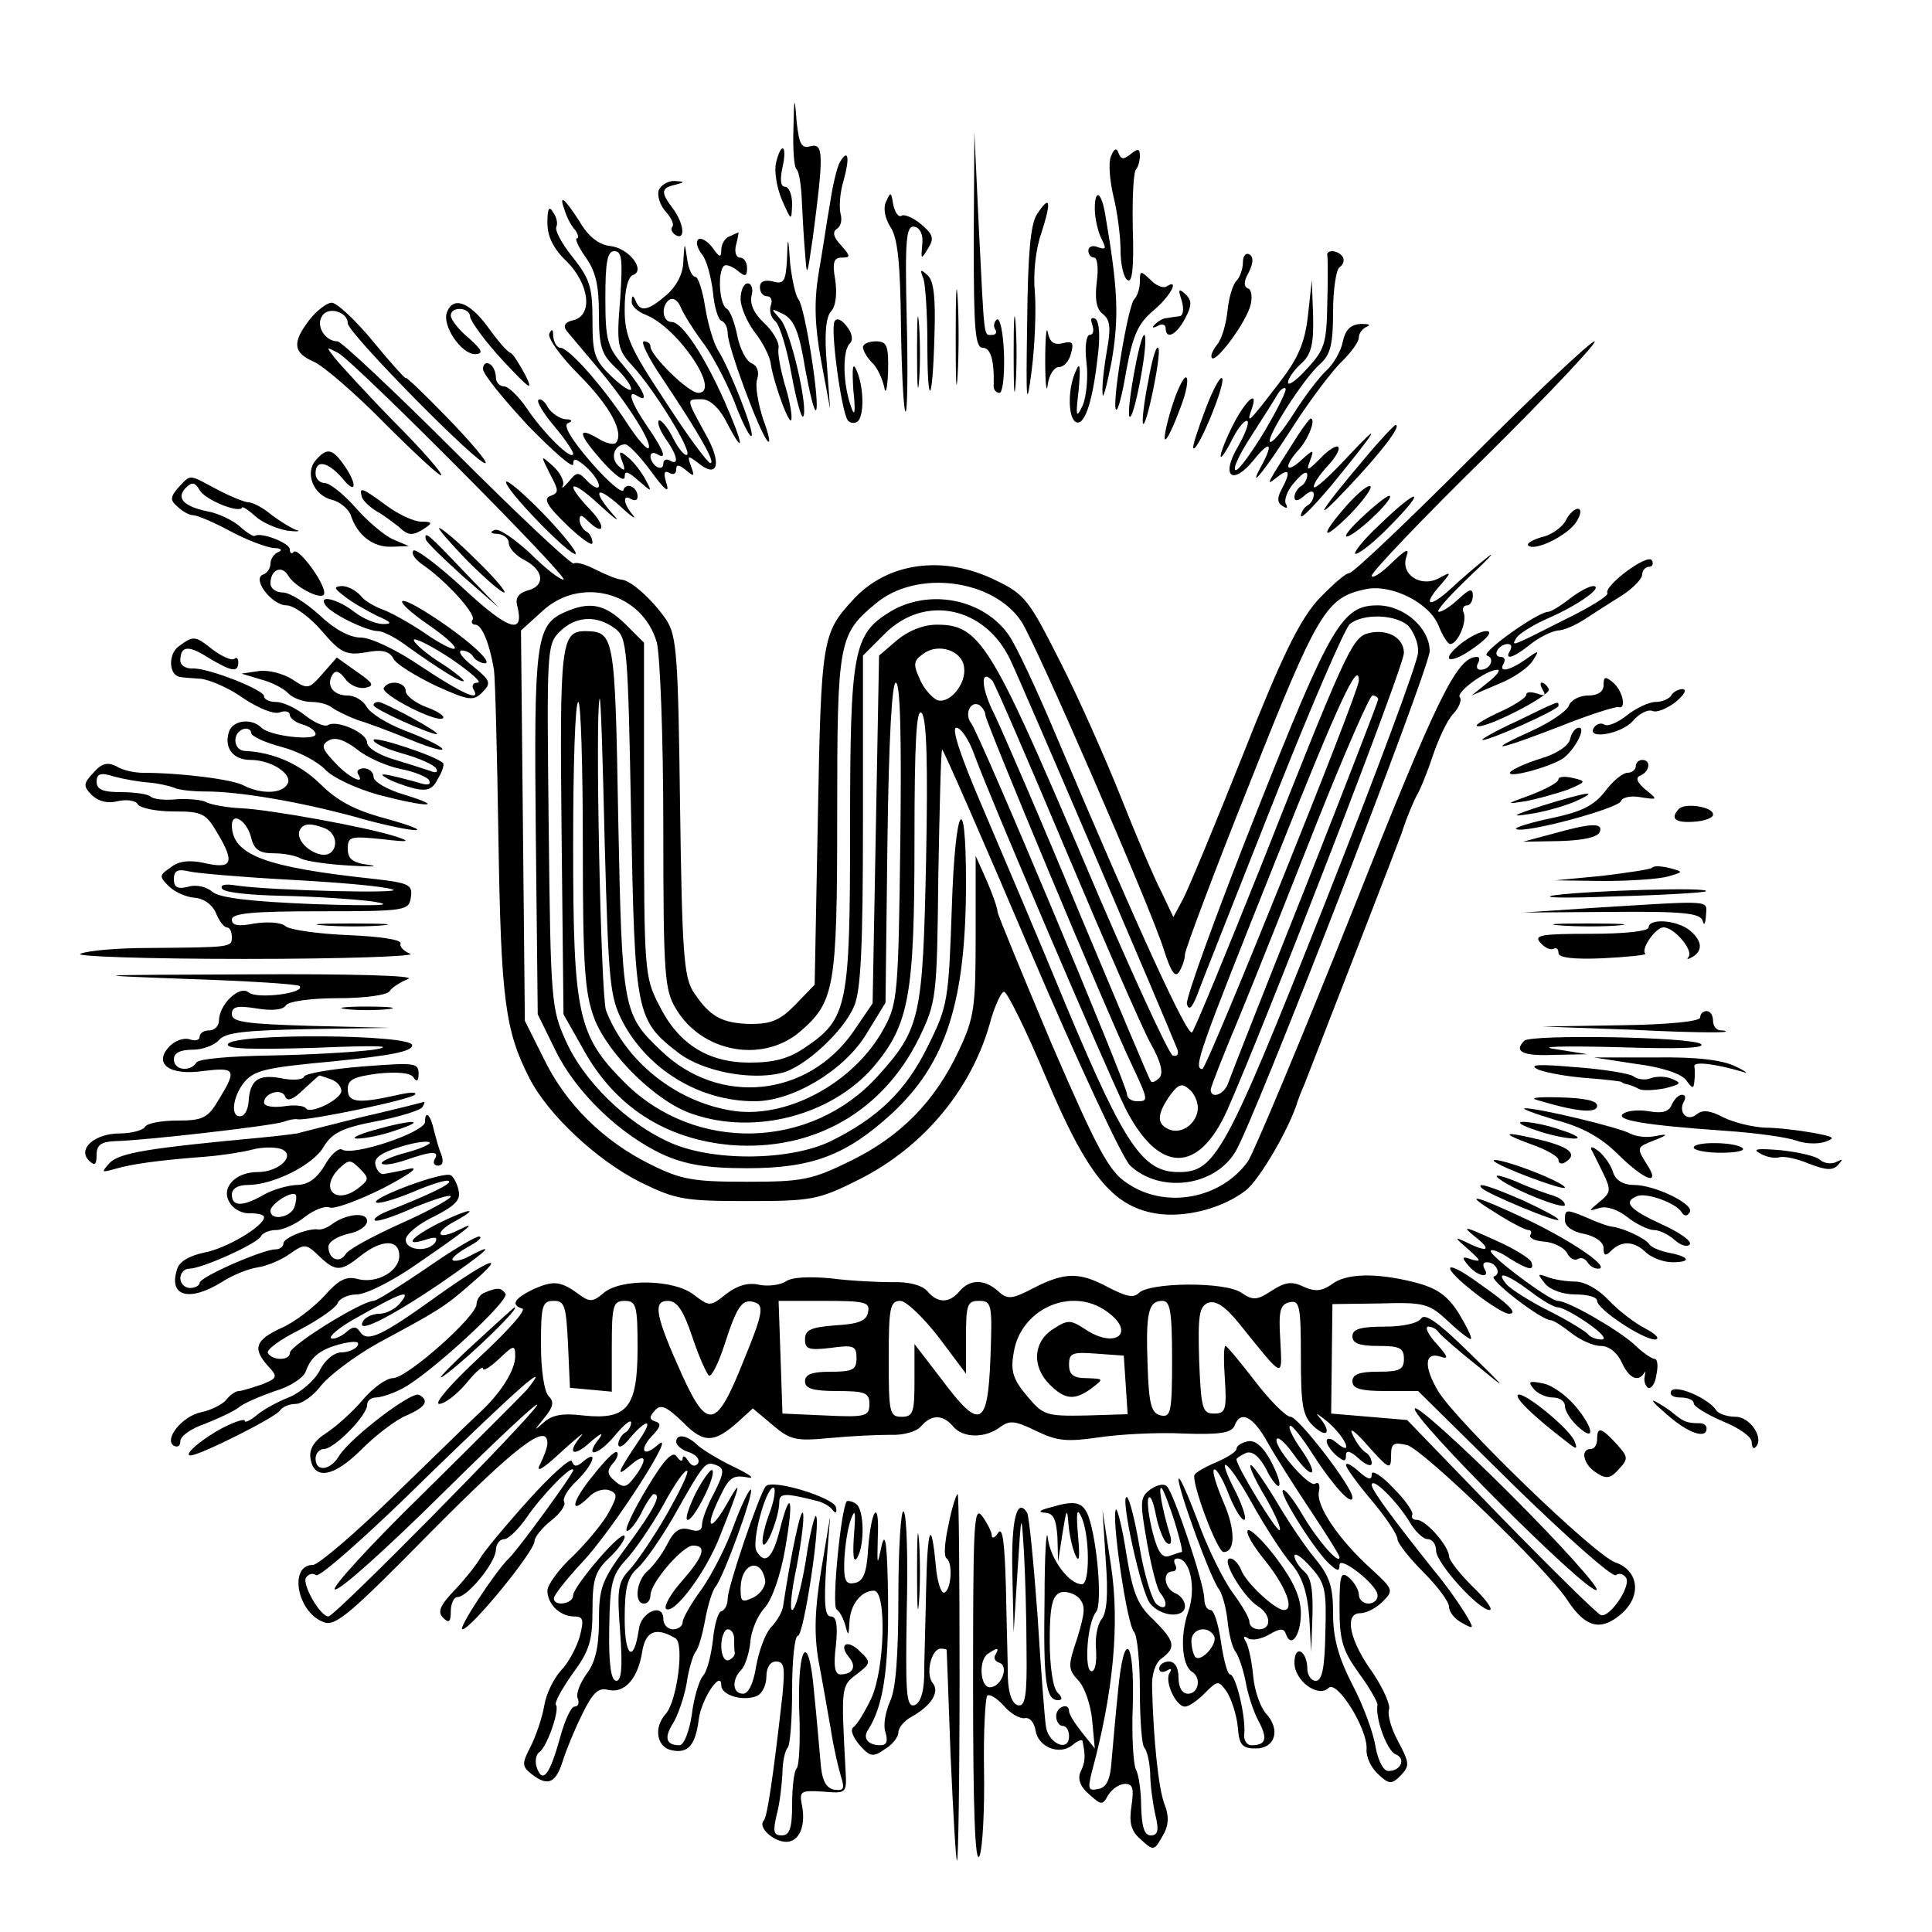 <?xml version="1.0" standalone="no"?>
<!DOCTYPE svg PUBLIC "-//W3C//DTD SVG 20010904//EN"
 "http://www.w3.org/TR/2001/REC-SVG-20010904/DTD/svg10.dtd">
<svg version="1.0" xmlns="http://www.w3.org/2000/svg"
 width="300pt" height="300pt" viewBox="0 0 300 300"
 preserveAspectRatio="xMidYMid meet">
<g transform="translate(0,300) scale(0.1,-0.1)"
fill="#000000" stroke="none">
<path d="M1232 2799 c-1 -31 1 -59 5 -62 4 -4 7 -25 8 -47 1 -22 3 -59 5 -82
3 -40 3 -39 12 22 17 129 17 148 -3 143 -15 -4 -18 3 -22 38 -3 41 -4 40 -5
-12z"/>
<path d="M1512 2628 c0 -138 2 -168 14 -168 12 0 18 -19 17 -57 -1 -7 3 -13 9
-13 5 0 8 27 7 60 -1 32 -6 57 -11 54 -4 -3 -6 -10 -3 -15 4 -5 1 -9 -4 -9
-14 0 -12 -12 -21 165 l-7 150 -1 -167z"/>
<path d="M1205 2747 c-3 -12 1 -38 9 -57 15 -34 15 -34 16 -7 0 15 -5 27 -11
27 -7 0 -8 11 -4 30 8 35 -2 41 -10 7z"/>
<path d="M1725 2757 c-4 -9 -2 -37 4 -62 6 -24 11 -62 11 -84 0 -22 5 -43 11
-46 7 -5 10 20 8 79 -1 48 1 89 5 93 3 3 6 13 6 21 0 11 -3 12 -14 3 -11 -9
-15 -9 -19 1 -3 9 -7 8 -12 -5z"/>
<path d="M1304 2748 c-4 -7 -11 -35 -15 -63 -5 -27 -12 -77 -18 -110 -7 -44
-6 -80 4 -135 l14 -75 -5 68 c-4 46 -2 73 6 83 8 8 10 28 7 49 -5 28 -2 35 10
35 14 0 14 2 -1 19 -12 13 -14 21 -6 26 6 4 8 14 5 24 -2 9 -1 32 5 51 10 36
7 50 -6 28z"/>
<path d="M1023 2705 c-3 -9 2 -24 11 -34 9 -10 13 -20 10 -23 -3 -3 -1 -9 5
-13 16 -9 13 18 -4 41 -19 25 -19 32 3 37 16 4 16 5 -1 6 -10 0 -20 -6 -24
-14z"/>
<path d="M1376 2687 c-5 -10 -2 -26 7 -40 11 -17 15 -56 16 -152 1 -71 4 -131
7 -134 3 -3 4 61 2 142 -3 127 -1 147 12 145 9 -2 14 -13 12 -28 -2 -23 -2
-24 9 -6 10 16 8 22 -11 38 -12 10 -26 16 -30 13 -5 -3 -10 5 -13 17 -3 20 -4
21 -11 5z"/>
<path d="M1700 2676 c0 -15 5 -36 10 -46 8 -16 8 -18 -5 -14 -8 4 -15 1 -15
-5 0 -6 4 -11 9 -11 5 0 7 -17 4 -38 -3 -26 -1 -42 10 -50 11 -9 12 -22 6 -55
-4 -23 -8 -53 -7 -67 0 -14 6 8 14 48 12 70 10 114 -10 230 -6 35 -16 39 -16
8z"/>
<path d="M877 2673 c3 -10 10 -24 16 -30 5 -7 6 -13 3 -13 -4 0 2 -13 13 -29
16 -22 21 -44 21 -88 0 -51 4 -63 25 -83 14 -13 25 -28 25 -34 0 -5 -13 3 -30
19 -27 26 -30 35 -30 88 0 51 -4 64 -31 98 -17 21 -28 42 -25 47 2 4 1 14 -5
22 -6 11 -9 7 -9 -16 0 -21 9 -40 30 -60 35 -35 41 -83 11 -91 -14 -3 -17 -9
-11 -17 5 -6 27 -32 48 -57 47 -56 86 -118 79 -125 -2 -3 -18 15 -34 40 -39
59 -90 116 -103 116 -5 0 -10 8 -11 18 0 11 -2 12 -6 4 -3 -7 18 -36 46 -64
49 -49 71 -91 57 -106 -4 -3 -16 0 -27 7 -34 20 -31 7 6 -35 19 -21 34 -33 35
-25 0 11 5 9 21 -5 22 -19 22 -19 11 2 -6 11 -18 27 -27 34 -13 11 -15 10 -9
-6 6 -15 4 -17 -6 -7 -13 12 -6 33 11 33 5 0 23 -19 40 -42 21 -29 29 -35 24
-19 -5 16 -4 21 4 17 6 -4 11 -2 11 5 0 8 4 8 15 -1 13 -11 14 -10 8 6 -6 17
-5 17 10 6 32 -27 39 -2 12 45 -30 55 -30 53 -5 53 12 0 27 -13 39 -37 28 -54
26 -34 -4 34 -32 72 -66 123 -82 123 -15 0 -17 26 -3 35 6 3 13 -2 17 -12 4
-10 19 -34 33 -53 15 -19 37 -61 50 -93 12 -32 24 -56 27 -54 5 5 -34 105 -52
133 -7 11 -16 42 -20 67 -4 26 -11 47 -15 47 -5 0 -11 12 -13 28 -4 27 -4 27
-6 -4 0 -19 -11 -39 -26 -52 -29 -25 -41 -27 -48 -9 -4 9 -6 9 -6 -1 -1 -7 9
-16 22 -21 50 -20 118 -121 81 -121 -15 0 -74 58 -74 72 0 5 -5 8 -10 8 -6 0
7 -26 28 -57 59 -88 84 -133 75 -132 -4 0 -36 43 -70 96 -55 83 -63 101 -63
143 0 30 5 50 13 53 20 7 -6 42 -36 45 -17 2 -34 15 -47 38 -24 37 -33 44 -23
17z m86 -138 c-6 -71 -4 -78 19 -103 34 -37 92 -131 85 -138 -3 -3 -13 8 -22
26 -9 18 -19 29 -22 27 -3 -3 2 -16 11 -29 18 -25 21 -42 6 -33 -5 3 -10 1
-10 -5 0 -6 -4 -8 -10 -5 -5 3 -10 11 -10 16 0 6 5 7 10 4 16 -10 12 4 -15 43
-26 38 -32 58 -15 47 19 -12 9 10 -20 45 -27 31 -30 41 -30 107 0 56 3 73 14
73 12 0 13 -14 9 -75z"/>
<path d="M1610 2667 c-10 -16 -14 -63 -15 -167 -2 -127 -1 -137 7 -75 5 39 7
93 5 120 -3 29 1 68 10 93 16 50 14 61 -7 29z"/>
<path d="M1133 2633 c-7 -2 -13 -12 -13 -21 0 -13 -3 -12 -14 4 -8 10 -18 16
-22 12 -4 -4 -1 -14 6 -23 7 -8 14 -34 17 -58 2 -23 8 -43 13 -45 6 -2 10 -11
10 -20 0 -20 49 -153 62 -167 5 -5 2 10 -7 34 -8 25 -13 53 -9 63 3 11 0 20
-9 24 -8 3 -18 22 -22 42 -4 20 -11 40 -17 43 -11 7 -14 56 -4 66 3 3 12 0 21
-7 12 -10 15 -10 15 4 0 9 -5 16 -11 16 -6 0 -9 9 -6 20 3 11 4 20 4 19 -1 0
-8 -3 -14 -6z"/>
<path d="M1222 2596 c-2 -33 -5 -38 -22 -33 -13 3 -20 0 -20 -9 0 -8 5 -14 11
-14 6 0 9 -6 6 -14 -3 -8 0 -19 7 -25 7 -6 18 -43 25 -82 7 -38 15 -68 18 -66
9 10 -19 133 -35 151 -16 18 -16 18 5 8 16 -9 24 -27 33 -83 7 -38 14 -68 17
-66 7 7 -17 160 -27 172 -5 6 -10 31 -13 55 -3 45 -4 45 -5 6z"/>
<path d="M1930 2593 c0 -11 -5 -24 -10 -29 -6 -6 -12 -27 -14 -47 -2 -20 -9
-44 -16 -52 -7 -9 -11 -18 -8 -21 7 -7 54 57 60 83 3 12 1 24 -4 25 -7 3 -7
11 1 25 7 14 8 24 1 28 -5 3 -10 -2 -10 -12z"/>
<path d="M2061 2603 c1 -5 1 -38 0 -75 -1 -60 -4 -71 -31 -100 -16 -18 -30
-28 -30 -22 0 6 9 19 20 29 16 14 20 30 19 74 l-2 56 -6 -55 c-5 -43 -15 -66
-45 -105 -46 -60 -51 -65 -43 -42 13 36 -10 15 -31 -28 -24 -50 -21 -62 3 -14
9 17 19 28 22 25 3 -3 -4 -21 -15 -40 -27 -46 -8 -61 25 -20 24 30 31 27 13
-7 -25 -45 2 -13 48 59 27 42 62 88 76 101 14 14 26 30 26 37 0 7 6 14 13 17
6 3 2 4 -10 4 -16 -1 -24 -9 -28 -28 -3 -15 -15 -35 -25 -44 -11 -10 -34 -40
-51 -67 -17 -27 -34 -47 -37 -44 -6 7 52 98 78 121 16 14 20 31 20 81 0 35 5
66 10 69 6 4 8 11 5 16 -7 11 -26 12 -24 2z m-97 -272 c-20 -33 -40 -61 -45
-61 -6 0 5 24 24 53 18 28 37 58 41 65 4 7 10 11 12 9 3 -2 -12 -32 -32 -66z"/>
<path d="M1484 2475 c0 -66 1 -92 3 -57 2 34 2 88 0 120 -2 31 -3 3 -3 -63z"/>
<path d="M1434 2567 c3 -10 6 -55 6 -99 0 -104 8 -98 11 10 2 59 -1 85 -10 94
-12 11 -13 10 -7 -5z"/>
<path d="M1770 2563 c0 -11 -4 -23 -9 -28 -10 -12 -35 -164 -28 -171 3 -3 10
25 16 61 10 54 18 72 41 92 27 22 43 52 21 38 -5 -3 -17 2 -25 11 -15 14 -16
14 -16 -3z"/>
<path d="M1150 2536 c0 -13 10 -36 22 -52 12 -15 24 -38 25 -50 5 -31 31 -102
32 -84 1 8 -4 33 -11 55 -6 22 -11 47 -9 55 1 9 -9 26 -23 39 -15 14 -22 29
-19 42 3 10 0 19 -6 19 -6 0 -11 -11 -11 -24z"/>
<path d="M1835 2533 c4 -14 2 -24 -4 -24 -6 -1 -15 -2 -20 -3 -5 0 -13 -5 -18
-10 -5 -5 -3 -6 5 -2 6 4 12 2 12 -3 0 -19 16 -12 30 14 11 21 11 28 1 38 -11
10 -12 8 -6 -10z"/>
<path d="M1424 2455 c0 -49 1 -71 3 -48 2 23 2 64 0 90 -2 26 -3 8 -3 -42z"/>
<path d="M1574 2450 c0 -52 1 -74 3 -47 2 26 2 68 0 95 -2 26 -3 4 -3 -48z"/>
<path d="M481 2504 c-28 -36 -26 -52 7 -66 15 -7 65 -50 110 -96 46 -46 85
-82 87 -80 3 2 -30 40 -73 83 -43 44 -84 89 -92 99 -14 18 -14 18 5 8 27 -15
362 -352 350 -352 -6 0 -29 18 -52 41 -24 22 -48 39 -55 36 -8 -3 -6 -6 5 -6
9 -1 17 -7 17 -14 0 -8 11 -20 25 -27 30 -16 32 -40 4 -47 -14 -4 -19 -12 -16
-23 12 -47 -13 -39 -82 25 -40 37 -76 64 -79 60 -4 -4 2 -13 13 -21 37 -25 84
-77 79 -86 -3 -4 -1 -8 4 -8 10 0 22 -28 29 -70 2 -14 5 -133 7 -265 4 -245
10 -295 48 -369 29 -57 105 -128 173 -162 55 -27 69 -29 166 -29 100 0 110 2
172 33 102 51 178 143 206 250 7 23 16 42 20 42 5 0 35 -61 66 -135 63 -149
102 -197 168 -209 45 -8 105 7 142 36 21 17 67 95 80 138 1 3 5 14 10 25 77
198 136 350 151 390 9 28 21 55 24 60 4 6 15 32 24 59 9 27 23 58 33 68 9 10
13 21 10 25 -8 7 41 43 58 43 6 0 -1 -9 -15 -20 l-25 -20 42 18 c23 9 46 25
53 36 11 17 10 17 -11 2 -26 -18 -43 -21 -34 -6 3 6 1 10 -5 10 -6 0 -8 5 -5
10 3 6 11 10 16 10 6 0 7 -4 4 -10 -10 -16 5 -12 32 10 14 11 33 20 42 21 9 0
27 8 41 17 14 9 40 26 58 37 17 11 32 26 32 33 0 6 5 12 11 12 5 0 7 5 4 10
-7 11 -75 -40 -69 -51 2 -4 -27 -22 -64 -40 -87 -44 -86 -44 -77 -29 4 6 26
20 49 30 46 20 87 49 70 50 -6 0 -23 -9 -37 -20 -14 -11 -29 -20 -33 -20 -16
0 -106 -64 -95 -68 13 -4 5 -22 -10 -22 -6 0 -7 5 -4 10 3 6 3 10 -2 10 -31
-1 -61 -62 -193 -395 -79 -198 -152 -372 -162 -388 -42 -59 -129 -75 -188 -34
-28 18 -46 52 -117 216 -45 107 -83 199 -84 205 0 6 -8 28 -17 49 l-17 38 0
-123 c0 -112 -2 -128 -26 -179 -37 -79 -90 -133 -167 -171 -61 -30 -75 -33
-162 -33 -83 0 -102 3 -150 27 -73 36 -132 94 -166 165 l-29 58 -3 303 -3 303
32 29 c60 57 157 30 179 -48 5 -21 10 -147 10 -287 0 -230 2 -253 20 -282 40
-67 133 -84 191 -36 55 47 59 67 59 338 0 269 2 280 60 328 63 53 182 38 226
-28 23 -35 201 -445 221 -509 11 -35 18 -45 24 -35 5 8 9 20 9 27 0 7 45 127
101 267 105 265 118 287 179 300 40 9 100 -21 114 -57 6 -15 14 -28 18 -28 11
0 26 33 21 48 -3 6 -1 12 5 12 5 0 9 7 9 15 0 12 -5 11 -22 -5 -12 -11 -25
-20 -31 -20 -5 1 16 24 46 53 31 29 44 43 30 32 -14 -11 -40 -33 -57 -49 -35
-32 -45 -26 -15 7 16 19 16 20 -4 9 -29 -15 -60 7 -50 34 5 14 -1 11 -23 -10
-17 -17 -31 -25 -31 -20 0 6 80 90 179 187 98 97 173 177 167 177 -6 0 -92
-81 -191 -180 -99 -99 -184 -180 -190 -180 -6 0 -27 -19 -49 -42 -29 -33 -56
-88 -116 -240 -43 -108 -85 -209 -93 -224 l-15 -28 -19 40 c-11 21 -39 87 -62
145 -23 58 -65 153 -94 210 -49 97 -55 106 -101 128 -81 40 -169 28 -222 -31
-47 -51 -49 -61 -54 -335 l-5 -262 -29 -30 c-24 -25 -38 -31 -70 -31 -45 1
-64 11 -90 51 -14 23 -17 62 -20 287 -3 232 -5 264 -21 289 -21 31 -55 62 -70
63 -5 0 -23 7 -39 15 -15 8 -31 13 -35 10 -4 -2 -86 75 -182 171 -95 95 -179
174 -185 174 -19 0 -34 24 -24 39 9 16 40 7 40 -11 0 -15 207 -225 214 -217 3
2 -24 34 -60 71 -35 36 -64 64 -64 61 0 -2 -23 23 -50 56 -28 34 -57 61 -65
61 -7 0 -23 -12 -34 -26z"/>
<path d="M694 2515 c-8 -20 22 -65 44 -65 13 1 11 6 -10 25 -16 13 -28 29 -28
35 0 15 30 13 30 -2 1 -7 23 -38 51 -68 41 -44 48 -49 35 -23 -9 17 -19 33
-23 35 -5 1 -21 20 -36 41 -29 39 -54 47 -63 22z"/>
<path d="M1296 2501 c-7 -10 10 -137 20 -153 3 -5 10 -6 15 -3 11 7 11 53 -1
80 -6 14 -7 4 -5 -30 4 -37 2 -44 -4 -25 -12 34 -13 84 -2 96 6 5 5 16 -4 27
-8 11 -16 14 -19 8z"/>
<path d="M1696 2496 c3 -9 2 -16 -4 -16 -5 0 -8 -18 -5 -42 3 -24 0 -54 -6
-68 -10 -21 -11 -17 -6 25 3 35 2 44 -4 30 -13 -27 -13 -72 -1 -80 13 -8 26
27 34 97 5 36 3 58 -3 63 -7 3 -8 0 -5 -9z"/>
<path d="M1623 2440 c0 -36 2 -53 4 -37 2 15 10 27 17 27 8 0 16 9 19 21 5 17
2 20 -13 16 -13 -3 -20 1 -23 17 -2 11 -4 -8 -4 -44z"/>
<path d="M1762 2426 c-7 -37 -11 -70 -8 -73 6 -7 28 104 24 125 -2 9 -9 -14
-16 -52z"/>
<path d="M1340 2461 c0 -5 6 -16 14 -24 8 -7 16 -25 19 -38 2 -13 5 -3 6 24 1
41 -2 47 -19 47 -11 0 -20 -4 -20 -9z"/>
<path d="M1783 2408 c-7 -34 -10 -64 -8 -66 5 -6 28 104 24 117 -3 7 -10 -16
-16 -51z"/>
<path d="M750 2427 c0 -8 32 -47 70 -88 39 -40 70 -67 70 -60 0 11 5 9 20 -4
11 -10 20 -23 20 -29 0 -6 -8 -3 -17 6 -15 16 -17 16 -30 0 -8 -9 -12 -12 -9
-6 3 6 -4 20 -15 30 -20 18 -20 18 -5 -12 14 -26 14 -29 1 -34 -12 -4 -6 -15
25 -45 22 -21 40 -34 40 -28 0 7 -4 15 -10 18 -5 3 -10 11 -10 18 0 8 3 8 12
-1 26 -26 30 -10 5 16 -43 45 -31 50 15 7 24 -22 33 -28 20 -14 -33 38 -27 47
11 13 17 -16 26 -22 20 -14 -15 17 -17 34 -3 25 6 -3 10 -2 10 4 0 15 -18 23
-22 10 -2 -6 -25 14 -51 44 -31 36 -43 57 -35 60 8 3 6 6 -4 6 -9 1 -21 9 -27
18 -5 10 -12 15 -15 12 -3 -3 8 -21 24 -40 16 -19 29 -38 30 -43 0 -14 -46 31
-72 70 -13 19 -29 34 -35 34 -7 0 -13 6 -13 14 0 8 -4 18 -10 21 -5 3 -10 0
-10 -8z"/>
<path d="M1818 2363 c-18 -62 -9 -60 15 4 9 23 13 44 9 47 -4 2 -15 -21 -24
-51z"/>
<path d="M1872 2365 c-12 -32 -21 -59 -19 -61 6 -7 49 96 45 108 -2 6 -14 -15
-26 -47z"/>
<path d="M2016 2325 c-51 -80 -52 -81 -33 -66 19 15 22 9 7 -19 -7 -13 -7 -21
2 -26 6 -4 8 -3 5 3 -4 6 2 22 13 34 11 13 19 19 20 12 0 -6 -4 -15 -10 -18
-5 -3 -10 -11 -10 -17 0 -7 6 -6 15 2 9 8 15 9 15 2 0 -6 -4 -14 -10 -17 -5
-3 -10 -11 -10 -16 0 -6 21 16 48 48 72 88 81 104 24 43 -28 -30 -51 -51 -52
-46 0 6 10 20 22 33 12 13 19 25 16 29 -3 3 -16 -5 -28 -18 -20 -20 -22 -20
-16 -4 7 19 6 19 -14 1 -24 -22 -27 -9 -3 17 15 17 27 48 18 48 -1 0 -10 -11
-19 -25z"/>
<path d="M2119 2288 c-73 -86 -84 -107 -24 -43 51 54 82 95 72 95 -2 0 -24
-23 -48 -52z"/>
<path d="M490 2285 c-17 -20 -3 -54 25 -61 13 -3 27 -15 30 -25 10 -30 34 -49
63 -48 l27 1 -26 11 c-14 7 -40 29 -58 50 -18 20 -39 37 -47 37 -8 0 -14 7
-14 15 0 22 19 18 41 -7 22 -28 25 -11 3 20 -18 26 -27 27 -44 7z"/>
<path d="M277 2243 c-13 -15 -13 -20 -1 -30 7 -7 18 -13 24 -13 6 0 32 -11 58
-25 26 -14 56 -25 67 -26 11 0 14 -3 8 -6 -7 -2 -13 -11 -13 -18 0 -7 -5 -15
-11 -17 -19 -6 13 -48 36 -48 11 0 36 -18 54 -39 30 -35 38 -39 69 -34 25 5
37 2 43 -10 5 -9 35 -27 66 -42 51 -23 58 -24 72 -10 14 14 13 18 -14 40 -17
13 -25 24 -18 25 6 0 15 -4 18 -10 3 -5 12 -10 18 -10 14 1 -31 41 -86 76 -56
36 -57 22 -2 -16 26 -18 44 -34 41 -37 -2 -3 -24 8 -48 25 -24 16 -53 32 -65
36 -11 4 -27 13 -33 21 -7 8 -20 15 -29 15 -13 -1 -13 -3 4 -16 11 -9 34 -22
50 -30 23 -10 25 -13 10 -13 -11 0 -31 8 -45 19 -26 20 -56 27 -45 11 7 -13
64 -41 82 -41 8 0 29 -11 46 -24 46 -33 87 -59 87 -53 0 2 -18 17 -41 31 -22
15 -39 30 -36 33 3 2 29 -11 59 -31 29 -20 47 -36 40 -36 -7 0 -10 -4 -7 -10
13 -21 -16 -8 -81 35 -38 26 -78 45 -94 45 -17 0 -41 13 -64 35 -21 19 -46 35
-57 35 -10 0 -19 6 -19 14 0 21 17 29 27 13 10 -18 51 -39 56 -30 6 11 -39 74
-47 66 -3 -4 -6 -2 -6 4 0 10 -45 27 -54 21 -2 -2 -13 5 -23 14 -11 10 -34 21
-51 24 -38 8 -49 21 -33 37 9 9 14 8 21 -4 8 -15 62 -37 66 -27 1 2 11 -5 21
-14 11 -10 33 -19 49 -22 16 -2 22 -1 14 1 -8 3 -26 14 -39 24 -13 11 -29 19
-35 19 -6 0 -28 9 -49 20 -45 24 -40 24 -60 3z"/>
<path d="M786 2252 c-5 -9 101 -118 108 -112 2 3 -20 31 -50 62 -30 31 -56 53
-58 50z"/>
<path d="M2091 2215 c-43 -49 -39 -58 6 -13 20 21 34 40 31 43 -3 3 -19 -10
-37 -30z"/>
<path d="M562 2228 c2 -6 13 -16 23 -22 11 -6 25 -17 33 -23 16 -15 22 -16 42
-3 12 8 11 10 -6 10 -11 0 -35 11 -54 25 -38 28 -43 30 -38 13z"/>
<path d="M2112 2194 c-20 -19 -28 -31 -17 -26 22 11 73 62 62 62 -4 0 -24 -16
-45 -36z"/>
<path d="M2142 2185 c-26 -24 -42 -45 -37 -45 6 0 31 20 55 45 57 58 43 59
-18 0z"/>
<path d="M2431 2191 c-6 -10 -22 -22 -37 -25 -14 -4 -24 -10 -21 -13 10 -10
62 16 75 37 7 11 8 20 2 20 -5 0 -14 -8 -19 -19z"/>
<path d="M725 2130 c27 -27 53 -50 58 -50 4 0 -15 23 -43 50 -28 28 -54 50
-58 50 -3 0 16 -22 43 -50z"/>
<path d="M661 2163 c1 -5 27 -30 58 -58 l56 -49 -55 57 c-55 58 -61 63 -59 50z"/>
<path d="M1382 2050 c-57 -35 -62 -61 -62 -336 0 -276 -4 -296 -69 -340 -26
-18 -49 -24 -87 -24 -65 0 -111 29 -141 90 -22 42 -23 55 -23 303 l0 259 -29
29 c-32 31 -55 36 -95 18 -44 -20 -47 -47 -44 -345 l3 -279 28 -57 c32 -65
100 -130 167 -161 34 -15 66 -21 130 -21 101 0 154 20 225 85 84 78 115 173
115 359 0 150 -17 120 -22 -39 -5 -144 -6 -153 -37 -215 -34 -70 -78 -112
-151 -148 -64 -31 -186 -32 -252 -1 -66 30 -132 95 -159 156 -23 50 -24 62
-27 334 -3 273 -3 282 17 302 25 25 58 26 86 5 19 -14 20 -30 25 -292 6 -308
7 -316 75 -368 38 -28 111 -42 159 -30 36 9 96 65 112 103 11 24 14 96 14 289
l0 256 34 34 c62 62 156 42 195 -41 16 -33 241 -558 259 -604 3 -8 0 -12 -7
-10 -6 2 -70 141 -141 309 -141 331 -159 360 -225 360 -21 0 -44 -9 -62 -24
l-28 -24 -5 -270 -5 -270 -30 -44 c-71 -102 -208 -116 -298 -30 -60 57 -61 63
-67 360 -5 287 -6 291 -51 292 -38 0 -40 -20 -37 -312 l3 -283 30 -53 c49 -90
128 -141 230 -150 128 -10 236 52 292 166 27 56 28 62 30 251 2 107 4 196 6
197 1 2 63 -139 136 -311 74 -173 144 -324 156 -335 46 -43 130 -33 163 21 28
44 302 751 302 778 0 36 -40 71 -81 71 -55 0 -73 -31 -189 -324 -61 -154 -109
-286 -107 -295 3 -11 8 -6 16 14 6 17 59 150 117 297 58 147 112 272 120 279
21 17 72 15 91 -3 8 -9 16 -27 15 -41 0 -14 -66 -191 -146 -393 -154 -388
-169 -414 -226 -414 -55 0 -83 41 -171 250 -44 107 -105 250 -134 318 -34 79
-48 122 -40 122 7 0 20 -19 28 -42 23 -64 203 -484 234 -548 52 -103 114 -104
159 -3 61 138 274 688 274 709 0 25 -28 39 -58 30 -23 -8 -36 -37 -162 -356
-56 -140 -105 -259 -109 -263 -7 -7 -82 156 -212 463 -29 69 -61 137 -72 153
-39 57 -124 74 -185 37z m115 -86 c4 -26 -23 -58 -42 -51 -8 4 -21 18 -27 33
-10 22 -10 28 6 39 23 17 60 5 63 -21z m158 -284 c59 -140 118 -275 131 -299
17 -30 21 -48 14 -55 -5 -5 -11 -8 -13 -5 -2 2 -52 121 -112 264 -59 143 -119
281 -131 306 -21 41 -22 72 -3 52 4 -5 55 -123 114 -263z m455 263 c0 -18
-236 -603 -243 -603 -15 0 -4 29 113 322 99 249 130 315 130 281z m-712 -250
c-3 -233 -4 -251 -25 -289 -46 -86 -154 -144 -240 -128 -86 15 -162 77 -192
155 -8 23 -17 458 -10 484 2 6 5 -96 8 -225 6 -218 8 -238 28 -277 40 -75 120
-123 205 -123 59 0 139 48 173 104 l30 49 3 249 c2 159 7 248 13 248 7 0 9
-85 7 -247z m742 221 c0 -3 -51 -135 -113 -292 -63 -158 -117 -295 -120 -304
-6 -18 -27 -25 -27 -10 0 4 20 55 44 112 24 58 78 194 121 303 43 108 82 197
86 197 5 0 9 -3 9 -6z m-1235 -226 c0 -190 3 -230 18 -270 22 -56 97 -130 153
-148 96 -33 215 -2 280 73 56 66 64 112 64 351 0 153 3 207 11 199 8 -8 10
-79 7 -229 -5 -244 -9 -262 -75 -335 -104 -115 -284 -119 -393 -10 -73 73 -80
105 -80 368 0 123 3 223 8 223 4 0 7 -100 7 -222z m625 202 c0 -10 188 -460
225 -538 29 -62 29 -62 10 -62 -8 0 -15 5 -15 11 0 14 -229 560 -242 576 -11
14 -1 36 13 28 5 -4 9 -10 9 -15z m330 -610 c0 -23 -24 -42 -44 -34 -20 8 -20
23 0 52 13 18 19 21 30 11 8 -6 14 -19 14 -29z"/>
<path d="M2269 2001 c-36 -29 -17 -34 21 -6 21 15 28 25 18 25 -9 0 -26 -9
-39 -19z"/>
<path d="M277 1996 c-16 -12 -15 -44 2 -47 3 -1 18 -2 33 -3 15 -2 45 -15 67
-31 23 -15 47 -25 56 -21 8 3 15 1 15 -4 0 -5 9 -12 20 -15 11 -3 20 -10 20
-15 0 -11 -71 -3 -84 10 -15 15 -43 12 -50 -5 -9 -25 5 -45 33 -45 33 0 67
-23 57 -38 -9 -15 -41 -15 -67 -2 -17 10 -100 20 -157 20 -13 0 -32 4 -41 10
-14 7 -23 5 -36 -10 -16 -17 -16 -21 -2 -35 11 -10 25 -13 40 -9 14 3 28 1 31
-5 4 -6 29 -11 56 -11 45 0 50 -3 69 -36 26 -44 21 -54 -22 -44 -23 5 -40 3
-52 -7 -18 -12 -18 -14 -3 -29 9 -9 27 -17 40 -18 14 -1 27 -10 33 -23 5 -13
13 -23 17 -23 5 0 8 -7 8 -15 0 -16 0 -16 -130 -17 -46 0 -94 -4 -105 -9 -11
-4 102 -8 255 -8 151 0 267 4 257 8 -10 4 -17 11 -15 16 2 6 -33 11 -82 13
-46 2 -90 8 -97 14 -7 6 -28 7 -48 4 -25 -5 -35 -3 -35 6 0 10 32 13 137 13
134 0 138 1 141 22 3 19 -3 22 -55 28 -170 18 -222 37 -223 83 0 23 24 7 30
-19 5 -19 13 -24 36 -24 16 0 34 -4 41 -8 7 -4 40 -9 75 -11 35 -2 48 -2 31 1
-25 3 -33 9 -33 25 0 19 4 20 53 15 42 -5 46 -4 22 4 -47 15 -196 42 -241 44
-23 1 -47 6 -53 9 -6 4 -27 6 -46 5 -19 -2 -37 0 -41 4 -4 4 -25 7 -46 7 -28
0 -38 4 -38 16 0 13 6 15 28 8 15 -4 38 -8 52 -9 14 -1 32 -5 40 -8 8 -4 31
-6 50 -6 52 0 145 -16 230 -39 41 -12 84 -21 95 -21 11 0 -10 8 -46 18 -49 13
-76 28 -102 54 -32 31 -73 49 -117 51 -18 1 -20 28 -2 34 6 2 12 -1 12 -6 0
-5 21 -15 48 -22 26 -7 56 -23 67 -35 11 -12 47 -29 82 -39 77 -20 106 -20 41
0 -27 8 -48 20 -48 28 0 7 -7 13 -15 13 -8 0 -12 -4 -9 -9 12 -18 -14 -6 -36
18 -20 21 -22 27 -10 34 10 6 24 2 45 -14 16 -13 47 -26 67 -30 21 -4 40 -12
44 -17 4 -8 -2 -9 -17 -4 -51 14 -65 16 -49 7 8 -5 27 -12 42 -16 21 -5 30 -2
38 15 7 11 10 22 8 24 -10 11 -108 43 -108 36 0 -5 20 -14 45 -21 25 -7 48
-17 52 -23 4 -6 0 -8 -9 -4 -9 3 -34 11 -57 18 -23 7 -41 18 -41 26 0 15 -47
36 -61 27 -5 -3 -21 4 -35 15 -15 12 -35 21 -45 21 -11 0 -19 4 -19 9 0 10
-89 45 -112 43 -10 0 -18 5 -18 12 0 23 12 25 43 5 37 -22 47 -24 47 -7 0 6
-3 8 -6 5 -4 -3 -18 3 -32 13 -29 23 -31 24 -55 6z m227 -282 c25 -10 20 -45
-5 -41 -22 4 -41 26 -33 39 6 10 17 10 38 2z m-55 -80 c74 -4 146 -10 160 -15
26 -7 -188 -2 -242 6 -17 3 -26 1 -22 -5 3 -6 45 -10 93 -11 48 -1 112 -5 142
-9 37 -6 6 -7 -90 -4 -103 4 -149 10 -160 19 -9 8 -25 12 -38 8 -16 -4 -22 -1
-22 12 0 13 6 16 23 12 12 -3 83 -9 156 -13z"/>
<path d="M501 1954 c-21 -24 -23 -25 -47 -9 -14 9 -37 15 -52 13 l-27 -4 30
-9 c16 -4 36 -14 43 -22 7 -7 23 -13 36 -13 12 0 26 -4 32 -9 5 -4 23 -13 39
-19 17 -5 54 -19 83 -31 29 -12 51 -18 49 -14 -3 5 -28 17 -57 28 -29 11 -56
28 -61 38 -5 9 -18 17 -29 17 -22 0 -34 15 -24 32 5 8 11 6 20 -6 7 -10 21
-16 31 -14 15 3 13 7 -13 25 l-31 22 -22 -25z"/>
<path d="M2490 1936 c0 -10 -9 -16 -24 -16 -13 0 -27 -7 -30 -16 -3 -8 -29
-26 -58 -39 -75 -34 -54 -31 44 7 45 18 86 31 91 30 13 -4 7 25 -8 38 -12 10
-15 10 -15 -4z"/>
<path d="M596 1932 c-6 -10 84 -56 92 -47 3 3 -9 11 -26 17 -18 7 -32 18 -32
25 0 14 -26 18 -34 5z"/>
<path d="M2396 1928 c5 -8 2 -9 -9 -5 -10 3 -17 3 -17 -2 0 -4 -18 -16 -40
-26 -22 -10 -39 -20 -37 -22 8 -8 118 48 112 57 -3 6 -8 10 -11 10 -3 0 -2 -5
2 -12z"/>
<path d="M2595 1920 c-3 -5 -14 -10 -24 -10 -10 0 -30 -9 -45 -21 -14 -11 -30
-18 -35 -14 -5 3 -12 1 -16 -5 -12 -19 42 -10 60 10 10 12 24 19 31 16 7 -3
23 4 36 14 13 11 18 19 11 20 -6 0 -15 -4 -18 -10z"/>
<path d="M580 1905 c0 -6 87 -45 98 -45 9 1 -80 49 -90 50 -5 0 -8 -2 -8 -5z"/>
<path d="M2355 1880 c-33 -15 -57 -29 -53 -29 11 -1 118 47 118 53 0 8 3 9
-65 -24z"/>
<path d="M2438 1852 c-3 -11 -22 -23 -46 -30 -23 -7 -44 -17 -47 -21 -6 -11
65 9 83 22 18 14 35 47 24 47 -6 0 -12 -8 -14 -18z"/>
<path d="M2540 1810 c0 -5 -6 -10 -13 -10 -7 0 -23 -13 -34 -28 -17 -22 -35
-32 -82 -42 -34 -7 -59 -15 -57 -17 8 -9 158 31 163 43 2 6 16 9 31 6 26 -4
27 -4 7 12 -14 12 -16 19 -7 22 14 7 16 24 2 24 -5 0 -10 -4 -10 -10z"/>
<path d="M2420 1790 c0 -5 -19 -15 -42 -24 -41 -15 -41 -15 -8 -10 19 4 48 12
65 18 28 12 29 13 7 18 -12 3 -22 2 -22 -2z"/>
<path d="M2395 1749 c-46 -15 -51 -18 -20 -13 22 3 53 12 70 19 42 19 21 16
-50 -6z"/>
<path d="M2607 1744 c-14 -15 -6 -22 23 -20 17 1 30 6 30 11 1 12 -43 19 -53
9z"/>
<path d="M2410 1705 l-45 -12 57 1 c36 1 59 6 62 14 6 15 -14 14 -74 -3z"/>
<path d="M2566 1653 c-2 -3 -38 -8 -78 -13 l-73 -7 75 -1 c41 0 86 3 100 7 24
7 25 7 3 13 -12 3 -24 4 -27 1z"/>
<path d="M2415 1610 c-27 -4 13 -5 90 -2 77 2 142 6 144 8 7 7 -181 1 -234 -6z"/>
<path d="M2470 1590 l-105 -7 137 1 c114 1 138 -2 142 -14 2 -8 4 -5 5 8 1 25
16 24 -179 12z"/>
<path d="M503 1563 c26 -2 67 -2 90 0 23 2 2 3 -48 3 -49 0 -68 -1 -42 -3z"/>
<path d="M2423 1563 c26 -2 67 -2 90 0 23 2 2 3 -48 3 -49 0 -68 -1 -42 -3z"/>
<path d="M2560 1560 c0 -6 -37 -10 -90 -10 -77 0 -89 -2 -78 -14 7 -8 16 -12
21 -9 4 2 7 -1 7 -7 0 -7 23 -10 69 -8 38 2 68 5 66 7 -8 7 16 41 28 41 17 0
47 -36 39 -46 -4 -4 -1 -4 6 0 17 10 15 26 -5 42 -21 16 -63 18 -63 4z"/>
<path d="M287 1480 c94 -3 174 -8 178 -11 11 -11 -66 -21 -79 -10 -14 12 -46
-19 -46 -44 0 -8 -7 -15 -15 -15 -8 0 -15 -4 -15 -10 0 -5 -7 -7 -15 -4 -8 3
-22 -1 -31 -10 -27 -27 -2 -47 52 -39 50 6 52 2 24 -44 -17 -29 -25 -33 -64
-33 -25 0 -48 -4 -51 -10 -3 -5 -21 -10 -39 -10 -39 0 -66 -24 -48 -42 9 -9
12 -7 12 9 0 15 7 20 28 21 47 1 246 24 262 30 8 3 18 5 22 4 15 -3 173 30
182 38 5 5 -9 4 -30 -1 -59 -13 -74 -11 -74 10 0 15 10 19 47 24 31 3 51 1 55
-6 5 -8 8 -6 8 6 0 17 -7 17 -87 11 -49 -4 -90 -11 -91 -16 -2 -5 -19 -6 -37
-2 -34 6 -47 -3 -49 -37 -1 -11 -5 -20 -11 -22 -17 -4 -15 27 3 51 16 20 32
24 140 34 88 9 122 15 122 25 0 17 -275 19 -286 2 -4 -8 34 -9 137 -6 95 4
125 3 89 -3 -30 -4 -103 -8 -162 -9 -59 -1 -110 -5 -113 -11 -10 -15 -35 -12
-35 5 0 10 10 15 29 15 16 0 34 7 41 15 10 12 41 15 139 17 l126 2 -122 3
c-101 3 -123 6 -123 18 0 12 8 14 39 9 24 -4 41 -2 45 5 4 6 38 11 81 11 42 0
77 5 80 11 4 6 17 14 29 19 12 5 -88 8 -249 7 -250 -1 -257 -1 -98 -7z m227
-156 c9 -3 16 -11 16 -18 0 -13 -48 -37 -55 -27 -2 4 -18 6 -35 3 -16 -2 -30
0 -30 6 0 15 28 23 33 9 3 -8 13 -4 28 11 13 12 24 22 25 22 1 0 9 -3 18 -6z"/>
<path d="M538 1433 c17 -2 47 -2 65 0 17 2 3 4 -33 4 -36 0 -50 -2 -32 -4z"/>
<path d="M2640 1420 c0 -6 -49 -11 -122 -12 l-123 -2 140 -5 c77 -4 142 -5
144 -3 2 1 -1 2 -7 2 -7 0 -12 7 -12 15 0 8 -4 15 -10 15 -5 0 -10 -4 -10 -10z"/>
<path d="M2367 1384 c-17 -17 -3 -24 46 -22 l52 1 -50 8 c-29 4 11 5 95 3 93
-3 140 -2 131 5 -16 11 -263 15 -274 5z"/>
<path d="M2540 1348 c40 -5 70 -15 78 -25 10 -14 12 -14 13 -2 1 8 1 18 0 23
-2 8 29 5 74 -8 11 -4 7 0 -10 8 -20 10 -60 15 -125 14 l-95 0 65 -10z"/>
<path d="M2389 1339 c13 -5 47 -11 75 -13 28 -2 52 -5 54 -6 1 -2 5 -3 10 -4
4 -1 12 -4 17 -7 6 -3 24 -2 40 1 24 6 27 8 13 14 -10 5 -25 5 -34 2 -9 -4
-22 -2 -28 3 -6 4 -47 11 -91 14 -57 5 -73 4 -56 -4z"/>
<path d="M2390 1291 c60 -18 90 -20 90 -8 0 8 -20 12 -58 13 -38 1 -49 -1 -32
-5z"/>
<path d="M2596 1285 c-4 -11 -14 -14 -33 -11 -16 3 -34 2 -42 -3 -15 -10 31
-18 159 -27 46 -3 95 -10 109 -15 13 -5 33 -6 45 -2 17 6 14 8 -19 14 -22 4
-56 8 -75 8 -19 1 -48 8 -64 16 -21 11 -32 12 -41 5 -15 -13 -30 3 -20 20 3 6
2 10 -3 10 -6 0 -12 -7 -16 -15z"/>
<path d="M560 1265 c-52 -13 -95 -24 -95 -24 0 -1 -25 -4 -55 -7 -182 -17
-224 -24 -240 -40 -13 -15 -13 -15 9 -9 24 7 62 13 141 19 25 2 57 7 72 11 15
4 35 4 44 1 25 -9 -2 -36 -36 -36 -35 0 -58 -25 -43 -48 6 -10 20 -17 32 -16
11 0 21 -2 21 -6 0 -14 -59 -49 -93 -55 -23 -5 -39 -14 -42 -26 -14 -42 19
-51 69 -20 17 11 42 21 56 23 14 2 36 11 50 21 23 16 25 16 45 -3 26 -25 34
-25 65 0 33 26 60 26 60 0 0 -24 -35 -44 -65 -36 -18 5 -30 -2 -52 -27 -16
-17 -45 -40 -66 -49 -41 -19 -45 -32 -21 -59 16 -17 15 -19 -10 -29 -15 -5
-31 -10 -35 -10 -5 0 -14 -6 -20 -14 -6 -7 -24 -16 -39 -19 -29 -6 -58 -42
-42 -52 6 -3 10 0 10 7 0 8 17 20 38 27 20 8 44 19 52 25 8 7 34 18 57 26 24
7 45 21 48 31 8 23 24 35 58 43 19 4 26 3 22 -4 -3 -5 -15 -10 -25 -10 -11 0
-26 -12 -34 -29 -8 -15 -30 -34 -48 -41 -18 -7 -41 -20 -50 -28 -10 -8 -18
-12 -18 -8 0 3 -14 -1 -32 -10 -33 -17 -65 -44 -52 -44 14 0 132 59 139 70 3
5 14 10 24 10 10 0 28 13 40 29 13 16 53 46 89 66 91 49 102 55 145 93 57 49
28 38 -55 -21 -86 -62 -108 -72 -119 -55 -6 9 -11 9 -23 -2 -9 -7 -19 -10 -22
-8 -3 3 12 16 33 28 79 45 94 50 73 25 -7 -8 -21 -15 -31 -15 -10 0 -21 -5
-25 -11 -13 -22 38 3 118 57 74 51 93 68 46 43 -11 -6 -22 -8 -25 -6 -3 3 8
12 24 21 15 8 23 15 17 16 -6 0 -43 -22 -83 -50 -40 -27 -76 -50 -81 -50 -18
0 -130 -69 -130 -81 0 -12 -27 -12 -34 0 -3 5 19 21 49 36 29 15 56 34 59 41
3 8 17 14 30 14 14 0 56 21 93 47 76 52 100 71 65 53 -34 -17 -39 -4 -5 14 42
23 19 19 -27 -4 -43 -22 -53 -36 -19 -25 15 5 19 4 15 -4 -11 -16 -46 -13 -46
4 0 8 20 25 44 36 33 17 42 26 38 41 -2 10 -8 21 -12 23 -11 7 -123 -35 -116
-42 3 -3 28 4 57 16 28 12 53 20 56 17 5 -4 -28 -20 -96 -47 -13 -5 -22 -12
-19 -14 3 -3 30 6 61 20 32 13 57 21 57 17 -1 -4 -35 -23 -78 -42 -42 -19 -81
-40 -85 -47 -10 -16 -27 -8 -27 11 0 8 14 16 30 20 17 3 30 12 30 20 0 15 -34
11 -56 -6 -7 -5 -16 -8 -20 -7 -16 2 -54 -13 -54 -22 0 -5 -6 -9 -12 -9 -20 0
-118 -43 -118 -52 0 -4 -7 -8 -15 -8 -8 0 -15 7 -15 15 0 8 6 15 14 15 19 0
104 38 111 50 3 6 14 10 24 10 10 0 30 9 44 20 14 11 31 18 39 15 7 -3 45 11
83 30 42 22 58 34 40 30 -16 -4 -34 -7 -39 -8 -5 -1 -11 5 -13 14 -3 11 9 19
38 28 22 7 43 10 46 7 3 -2 -14 -10 -37 -16 -23 -6 -40 -14 -37 -17 4 -3 20 0
38 6 40 14 52 14 44 1 -3 -5 -1 -10 5 -10 8 0 9 7 5 18 -4 9 -8 25 -11 36 -5
24 -14 34 -14 14 0 -16 -112 -54 -129 -43 -5 3 -18 -8 -27 -25 -13 -21 -26
-30 -44 -30 -14 -1 -36 -7 -50 -15 -33 -19 -50 -19 -50 0 0 9 9 15 25 15 39 0
102 31 118 60 13 21 29 29 82 39 36 7 68 17 71 22 3 5 4 8 2 8 -2 -1 -46 -12
-98 -24z m-5 -111 c-34 -25 -59 0 -29 31 16 15 18 15 33 0 15 -15 14 -17 -4
-31z m-98 -29 c-7 -16 -37 -21 -37 -5 0 10 32 31 39 25 2 -2 1 -11 -2 -20z"/>
<path d="M2415 1261 c42 -11 71 -27 98 -54 43 -42 67 -49 43 -13 -15 24 -14
25 12 35 23 9 23 11 3 7 -13 -3 -31 -1 -40 4 -19 10 -145 40 -163 39 -7 0 14
-8 47 -18z"/>
<path d="M580 1245 c-25 -7 -36 -13 -25 -13 11 0 38 5 60 13 52 17 24 17 -35
0z"/>
<path d="M2385 1245 c22 -8 49 -13 60 -13 11 0 2 6 -20 13 -22 8 -49 13 -60
13 -11 0 -2 -6 20 -13z"/>
<path d="M2378 1223 c23 -8 42 -19 42 -24 0 -6 5 -7 10 -4 20 12 9 23 -34 34
-61 15 -70 13 -18 -6z"/>
<path d="M2630 1218 c0 -4 19 -8 42 -8 23 0 38 3 34 7 -10 10 -76 11 -76 1z"/>
<path d="M2471 1215 c3 -5 11 -22 19 -38 12 -25 11 -29 -6 -43 -18 -15 -18
-15 -1 -10 11 4 29 -2 44 -14 14 -11 33 -20 41 -20 9 0 23 -7 33 -16 9 -8 20
-11 23 -6 3 5 -17 19 -44 31 -50 23 -61 35 -37 44 15 5 59 -11 68 -25 4 -7 9
-7 13 0 7 12 -54 42 -87 42 -16 0 -28 7 -32 19 -3 11 -13 25 -22 33 -9 7 -14
9 -12 3z"/>
<path d="M2733 1209 c10 -6 23 -8 30 -6 7 2 27 -2 46 -10 26 -10 37 -11 45 -2
8 9 8 10 -2 5 -7 -4 -19 -3 -26 3 -6 6 -34 12 -61 15 -36 3 -45 2 -32 -5z"/>
<path d="M2320 1197 c8 -9 110 -47 110 -41 0 5 -49 27 -90 39 -14 4 -23 5 -20
2z"/>
<path d="M2325 1172 c16 -16 105 -52 105 -43 0 5 -8 11 -17 14 -10 3 -36 12
-58 22 -22 9 -35 12 -30 7z"/>
<path d="M2301 1155 c9 -9 119 -55 119 -49 0 3 -25 16 -55 30 -53 23 -74 29
-64 19z"/>
<path d="M2325 1115 c22 -14 44 -25 48 -25 5 0 6 -4 3 -8 -2 -4 7 -9 22 -10
14 -1 30 -9 35 -17 4 -9 12 -13 17 -10 5 3 11 1 15 -5 3 -5 10 -10 16 -10 22
0 -35 40 -105 74 -89 42 -108 46 -51 11z"/>
<path d="M2430 1105 c0 -9 12 -18 30 -21 18 -4 30 -13 30 -22 0 -12 3 -13 12
-4 16 16 36 15 54 -3 9 -8 27 -15 41 -15 31 0 26 9 -7 15 -13 3 -26 8 -29 13
-6 9 -38 24 -56 27 -5 0 -23 6 -38 13 -36 15 -37 15 -37 -3z"/>
<path d="M2290 1080 c27 -21 21 -26 -13 -9 -19 9 -19 8 3 -11 19 -17 21 -20 6
-16 -16 6 -17 4 -6 -9 14 -17 35 -21 25 -5 -3 6 -2 10 4 10 14 0 23 -18 11
-22 -11 -3 73 -68 88 -68 4 0 18 -9 32 -20 14 -11 34 -20 46 -20 12 0 25 -10
32 -25 11 -25 26 -32 35 -17 2 4 2 2 1 -5 -2 -7 1 -15 5 -18 5 -2 11 6 13 20
3 14 2 25 -3 25 -4 0 -19 10 -32 23 -26 23 -102 67 -118 67 -13 0 -110 73
-104 78 2 3 16 -3 29 -12 29 -18 39 -20 34 -6 -2 6 -28 22 -58 35 -46 21 -51
22 -30 5z m86 -85 c18 -14 37 -25 43 -25 6 0 27 -11 47 -25 20 -14 30 -25 21
-25 -9 0 -18 4 -21 8 -3 4 -30 21 -60 36 -30 15 -60 34 -67 42 -18 22 1 16 37
-11z"/>
<path d="M2252 1029 c5 -14 76 -68 91 -69 15 0 0 15 -49 49 -26 19 -45 28 -42
20z"/>
<path d="M1220 1010 c-8 -5 -27 -8 -41 -5 -17 4 -34 -1 -51 -14 -25 -20 -26
-20 -50 -2 -31 25 -115 26 -141 3 -15 -13 -21 -14 -35 -4 -31 23 -41 24 -72
11 -31 -15 -38 -25 -19 -31 7 -2 -24 -36 -67 -76 -43 -40 -71 -72 -62 -72 8 0
27 14 42 32 14 17 26 28 26 23 0 -5 11 2 25 15 23 22 25 22 25 4 0 -22 -23
-59 -60 -92 -14 -13 -73 -71 -132 -128 -59 -57 -114 -104 -122 -104 -38 0 -25
-74 17 -89 18 -7 42 14 167 141 131 132 180 170 180 137 0 -6 -5 -20 -11 -32
-8 -15 3 -9 32 18 24 22 38 33 32 26 -24 -28 -13 -35 14 -10 15 13 21 16 14 6
-25 -31 -4 -29 23 3 14 17 26 27 26 21 0 -5 -4 -13 -10 -16 -5 -3 -10 -12 -10
-18 1 -7 9 -2 19 11 27 31 36 28 13 -5 -33 -49 -37 -59 -14 -39 25 22 29 11 7
-18 -12 -16 -17 -17 -30 -6 -12 10 -13 16 -4 27 7 7 10 16 7 18 -3 3 -19 -13
-37 -36 -33 -40 -38 -64 -7 -34 9 10 23 14 32 11 13 -5 13 -9 0 -33 -8 -16
-33 -46 -55 -68 -23 -21 -41 -46 -41 -55 0 -21 20 -40 41 -40 15 0 16 -5 9
-32 -5 -17 -18 -41 -29 -52 -11 -12 -23 -36 -26 -55 -3 -18 -13 -47 -21 -63
-14 -27 -14 -31 3 -44 24 -18 36 -13 47 22 5 16 18 48 30 72 16 33 25 42 40
38 25 -6 46 16 53 58 5 34 22 40 52 22 14 -9 2 -98 -15 -117 -20 -22 -14 -53
10 -57 25 -5 36 9 41 48 4 32 35 78 35 53 0 -15 32 -25 54 -17 9 3 16 17 16
30 0 15 6 24 15 24 13 0 14 -9 10 -52 -15 -133 -24 -190 -29 -195 -10 -10 15
-33 35 -33 20 0 31 25 24 58 -4 21 -1 22 33 20 36 -3 37 -3 35 32 -7 131 -7
132 17 150 22 17 23 19 6 35 -19 20 -35 13 -18 -8 13 -15 6 -27 -13 -27 -9 0
-11 14 -7 45 3 32 1 45 -8 45 -9 0 -11 19 -7 78 l6 77 -14 -84 c-10 -61 -11
-99 -4 -140 6 -31 14 -78 19 -106 4 -27 12 -61 16 -74 6 -19 4 -22 -11 -20
-13 3 -19 15 -21 44 -2 22 -6 70 -10 108 -8 96 -26 74 -23 -29 2 -46 0 -86 -4
-90 -4 -4 -7 -29 -7 -56 0 -37 -4 -48 -16 -48 -13 0 -14 6 -8 32 5 18 8 47 9
65 0 17 4 35 8 39 4 4 7 45 7 91 0 45 4 83 9 83 9 0 36 178 28 186 -2 2 -10
-29 -16 -71 -7 -41 -16 -75 -21 -75 -4 0 -1 30 7 67 7 37 12 74 10 83 -3 12
-19 -64 -31 -144 -1 -8 -9 -23 -19 -33 -9 -10 -19 -38 -23 -61 -4 -26 -12 -42
-20 -42 -17 0 -18 22 -3 37 6 6 12 25 14 42 1 18 11 42 22 54 12 13 25 51 32
91 14 79 9 98 -8 31 -11 -44 -23 -56 -36 -34 -9 13 14 99 26 99 4 0 2 -19 -7
-42 -8 -22 -12 -43 -9 -46 6 -6 25 44 25 65 0 15 9 15 60 2 8 -2 19 -8 23 -14
5 -6 7 -4 5 5 -5 15 -99 44 -109 32 -10 -12 -59 -156 -59 -174 0 -9 -4 -18
-10 -20 -5 -1 -11 -22 -13 -45 -3 -24 -9 -49 -16 -56 -6 -8 -14 -35 -17 -61
-4 -25 -12 -46 -19 -46 -21 0 -24 12 -10 34 7 11 17 39 21 61 3 22 10 45 14
50 5 6 11 28 15 50 4 22 11 45 16 51 13 16 60 146 55 151 -2 2 -14 -22 -26
-54 -11 -32 -34 -77 -50 -100 -17 -23 -30 -46 -30 -52 0 -6 -7 -11 -15 -11 -8
0 -15 7 -15 16 0 26 -35 11 -38 -16 -8 -54 -22 -43 -22 16 0 49 4 65 21 80 11
10 36 46 55 79 48 85 49 86 66 80 13 -5 13 -11 -3 -43 -11 -20 -19 -42 -19
-50 0 -9 -7 -11 -19 -7 -15 4 -24 -1 -35 -23 -8 -16 -22 -34 -30 -41 -18 -15
-22 -51 -6 -51 6 0 10 6 10 13 0 19 50 77 66 77 22 0 17 -16 -17 -55 -18 -20
-28 -39 -25 -43 12 -11 63 58 84 113 32 80 35 93 12 52 -27 -48 -37 -42 -13 7
15 32 21 36 43 32 14 -3 5 4 -20 16 -25 12 -51 28 -58 35 -16 15 -32 17 -32 4
0 -5 9 -13 20 -16 11 -4 17 -11 14 -17 -4 -6 -10 -5 -15 3 -5 8 -9 10 -9 4 0
-5 -4 -4 -9 3 -6 10 -19 -3 -46 -48 -20 -33 -35 -64 -32 -67 3 -2 13 9 22 26
8 17 18 31 20 31 13 0 1 -23 -40 -79 -41 -55 -45 -66 -45 -119 0 -40 -6 -64
-19 -81 -10 -14 -17 -31 -14 -38 3 -7 1 -13 -5 -13 -5 0 -15 -21 -22 -47 -16
-58 -27 -73 -36 -49 -4 10 -2 21 3 25 12 7 33 67 26 74 -2 3 9 24 26 48 26 35
31 51 31 99 0 47 4 60 25 80 14 13 25 28 25 34 -1 15 -79 -76 -80 -91 0 -14
-30 -18 -30 -5 0 5 19 29 43 55 48 50 153 214 118 183 -24 -21 -29 -6 -6 17
11 12 12 17 2 20 -9 3 -9 7 0 17 9 10 18 6 43 -18 33 -34 49 -33 87 1 l22 20
31 -26 c27 -23 36 -25 88 -20 31 3 73 5 94 5 21 -1 41 5 48 13 16 19 34 19 50
0 15 -18 49 -19 73 -1 15 11 23 10 56 -6 33 -16 48 -17 97 -10 33 5 92 8 132
6 56 -2 74 1 79 12 9 25 29 15 52 -27 13 -23 43 -70 67 -106 24 -36 44 -68 44
-71 0 -13 -34 26 -57 65 -14 24 -28 42 -31 39 -6 -6 53 -99 74 -116 11 -10 14
-10 14 0 0 15 59 -31 59 -47 1 -7 -6 -13 -14 -13 -8 0 -15 6 -15 14 0 7 -7 19
-15 26 -13 11 -15 5 -15 -47 0 -51 5 -66 30 -101 17 -23 29 -45 29 -49 -4 -21
15 -72 28 -77 17 -7 8 -26 -11 -26 -8 0 -16 16 -20 37 -3 21 -19 65 -36 97
-22 43 -30 73 -30 110 0 42 -5 58 -28 86 -16 19 -44 61 -62 92 -19 31 -36 55
-38 53 -3 -2 8 -25 23 -50 15 -26 25 -49 22 -51 -4 -4 -67 99 -67 110 0 2 7 6
15 10 10 3 20 -5 31 -25 8 -17 18 -29 20 -26 3 3 -3 20 -13 39 -12 22 -24 32
-35 30 -10 -2 -18 -7 -18 -12 0 -4 -14 -13 -30 -20 -17 -7 -33 -16 -35 -20 -6
-10 35 -120 45 -120 19 0 18 36 0 77 -11 26 -18 48 -15 51 3 3 13 -13 22 -36
9 -23 20 -42 25 -42 4 0 -1 18 -12 41 -35 67 -15 55 24 -15 20 -36 47 -78 61
-94 17 -20 25 -44 28 -83 l3 -54 2 56 c1 40 -2 60 -13 69 -8 7 -15 18 -15 24
0 6 12 -2 25 -17 23 -25 25 -36 23 -103 -1 -54 -5 -74 -15 -74 -7 0 -13 9 -13
19 0 11 -4 23 -10 26 -6 3 -10 -4 -10 -17 0 -28 37 -55 53 -39 13 13 61 -64
59 -95 -1 -12 7 -29 18 -39 17 -16 21 -16 35 -2 14 15 14 19 -4 53 -11 20 -17
42 -14 50 2 7 -9 32 -25 56 -37 51 -45 93 -20 93 10 0 25 8 35 18 17 17 17 19
-17 50 -51 46 -87 99 -82 121 2 10 0 16 -6 12 -10 -6 -68 62 -59 70 3 3 15 -9
27 -26 12 -17 24 -29 27 -26 3 3 -5 19 -17 36 -12 17 -20 33 -17 36 2 3 19
-18 36 -45 31 -48 61 -81 61 -66 0 16 -84 125 -96 125 -7 0 -32 25 -55 55 -23
30 -44 55 -46 55 -3 0 -3 -24 -1 -52 3 -47 1 -53 -17 -53 -18 0 -20 8 -23 83
-2 70 0 83 14 89 12 4 26 -5 48 -32 71 -88 67 -87 64 -25 -3 45 0 55 15 58 15
3 17 -6 17 -86 0 -76 3 -91 20 -107 22 -20 28 -8 8 15 -7 8 -1 4 15 -9 28 -25
39 -54 12 -31 -8 7 -15 8 -15 2 0 -5 7 -15 15 -22 12 -10 15 -10 15 0 0 9 7 7
20 -5 11 -10 20 -13 20 -7 0 6 -4 14 -10 17 -5 3 -15 16 -20 28 -6 12 5 4 24
-18 33 -37 36 -38 36 -16 0 20 4 22 25 17 24 -6 218 -193 249 -241 27 -41 50
-48 80 -24 36 28 32 70 -6 83 -33 12 -245 217 -275 266 -23 39 -21 62 5 53 12
-4 10 1 -7 20 -14 15 -19 27 -13 27 6 0 13 -4 16 -9 4 -5 30 -28 59 -51 50
-41 49 -40 -13 21 -46 45 -67 60 -73 52 -5 -8 -29 -13 -57 -13 -38 0 -50 -4
-50 -15 0 -11 11 -15 40 -15 33 0 40 -3 40 -20 0 -17 -7 -20 -40 -20 -29 0
-40 -4 -40 -15 0 -11 12 -15 51 -15 l51 0 148 -146 c82 -80 153 -143 159 -140
5 4 12 2 16 -4 8 -13 -25 -62 -39 -58 -6 2 -76 71 -156 153 l-145 150 -59 5
-59 5 1 85 1 85 74 1 c69 2 76 0 106 -28 18 -17 34 -29 35 -27 2 2 -7 20 -19
40 -18 28 -34 39 -69 48 -60 15 -107 14 -129 -4 -15 -10 -25 -11 -43 -3 -18 9
-29 7 -49 -6 -23 -15 -29 -16 -48 -3 -26 17 -142 16 -159 -1 -8 -8 -20 -5 -47
9 -45 24 -67 24 -116 -1 -34 -18 -41 -18 -55 -5 -21 19 -44 19 -60 0 -16 -19
-34 -19 -50 0 -8 9 -28 15 -54 14 -22 0 -66 2 -96 6 -33 3 -61 2 -70 -5z
m-338 -97 l3 -68 33 -3 32 -3 0 70 c0 64 2 71 20 71 18 0 20 -7 20 -73 0 -93
-16 -112 -84 -105 -32 4 -49 1 -62 -11 -16 -14 -15 -13 1 7 14 17 16 25 7 34
-7 7 -12 41 -12 80 0 61 2 68 20 68 17 0 19 -8 22 -67z m193 11 c10 -30 22
-57 26 -60 4 -2 15 20 24 48 20 62 28 73 49 65 12 -5 10 -19 -19 -89 -42 -106
-56 -110 -95 -25 -42 93 -47 117 -23 117 14 0 24 -14 38 -56z m273 39 c-2 -14
-15 -19 -51 -21 -38 -3 -47 -7 -47 -22 0 -15 6 -17 40 -13 36 5 40 3 40 -16 0
-18 -6 -21 -40 -21 -29 0 -40 -4 -40 -15 0 -11 12 -15 50 -15 44 0 50 -3 50
-20 0 -19 -5 -21 -67 -18 l-68 3 -3 88 -3 87 71 0 c63 0 71 -2 68 -17z m110
-40 l42 -56 0 57 c0 50 2 56 20 56 20 0 21 -5 18 -87 -4 -109 -16 -115 -75
-36 l-43 56 0 -57 c0 -49 -2 -56 -20 -56 -19 0 -20 7 -20 90 0 79 2 90 18 90
9 0 36 -26 60 -57z m260 41 c47 -33 15 -60 -33 -28 -23 15 -27 15 -50 0 -31
-20 -33 -58 -5 -86 24 -24 39 -25 66 -5 18 14 18 14 -8 15 -21 0 -28 5 -28 21
0 18 5 20 43 17 l42 -3 3 -45 3 -46 -65 -2 c-61 -1 -66 0 -91 30 -22 26 -26
39 -21 67 10 68 89 104 144 65z m102 -75 c0 -81 -2 -90 -17 -87 -15 3 -19 16
-21 77 -3 83 1 101 23 101 12 0 15 -16 15 -91z m-1001 -46 c-8 -9 -81 -82
-162 -162 -82 -80 -143 -147 -137 -149 7 -3 82 65 167 149 86 85 151 146 147
137 -12 -22 -314 -328 -324 -328 -13 0 -41 50 -35 60 4 6 11 8 16 4 6 -3 82
64 169 150 143 139 199 189 159 139z m216 -195 c-20 -35 -46 -73 -57 -85 -19
-20 -20 -31 -15 -98 4 -54 2 -75 -6 -75 -8 0 -12 25 -11 80 1 71 4 84 26 108
14 15 40 53 58 85 17 32 34 56 37 53 3 -2 -12 -33 -32 -68z m153 -101 c2 -8
-6 -21 -17 -27 -19 -9 -21 -8 -21 13 0 39 31 50 38 14z m-48 -92 c0 -8 0 -18
1 -22 0 -4 -4 -9 -10 -11 -6 -2 -11 8 -11 22 0 14 5 26 10 26 6 0 10 -7 10
-15z"/>
<path d="M2399 1007 c8 -10 28 -17 47 -17 19 0 34 -4 34 -10 0 -13 71 -60 90
-60 8 1 2 8 -15 17 -16 8 -42 28 -57 44 -16 17 -37 29 -52 29 -13 0 -33 3 -43
7 -16 6 -16 5 -4 -10z"/>
<path d="M753 993 c-7 -2 -13 -11 -13 -18 0 -19 -108 -115 -130 -115 -10 0
-31 -15 -47 -34 -15 -18 -41 -41 -56 -51 -19 -12 -27 -25 -25 -39 5 -35 36
-30 79 13 22 22 53 46 70 53 30 13 36 23 20 32 -11 7 -106 -66 -124 -94 -14
-24 -37 -26 -37 -5 0 8 6 15 13 15 16 0 67 52 67 68 0 7 6 12 14 12 7 0 26 6
41 14 42 22 166 136 160 147 -7 10 -13 10 -32 2z"/>
<path d="M725 903 c-38 -36 -52 -52 -30 -35 38 29 114 103 104 102 -2 -1 -35
-31 -74 -67z"/>
<path d="M2381 844 c6 -8 20 -14 30 -14 11 0 19 -6 19 -13 0 -8 9 -22 20 -32
28 -26 25 -2 -5 33 -14 16 -36 32 -50 34 -20 4 -23 3 -14 -8z"/>
<path d="M2595 840 c-3 -6 3 -10 14 -10 12 0 21 -4 21 -9 0 -5 20 -17 45 -28
25 -10 45 -24 45 -32 0 -8 3 -12 6 -8 14 13 -8 47 -31 47 -13 0 -27 5 -30 10
-11 18 -63 41 -70 30z"/>
<path d="M2357 834 c-5 -5 25 -34 76 -73 15 -12 17 -12 12 1 -8 20 -81 79 -88
72z"/>
<path d="M2589 803 c33 -29 61 -38 61 -21 0 4 -4 8 -10 8 -20 0 -25 2 -40 14
-8 7 -22 16 -30 20 -8 4 0 -5 19 -21z"/>
<path d="M2197 813 c-8 -12 267 -287 282 -282 6 2 -54 69 -133 148 -79 79
-146 139 -149 134z"/>
<path d="M2480 765 c0 -8 -4 -15 -10 -15 -17 0 -11 -25 9 -37 15 -10 22 -9 35
6 15 16 14 19 -4 39 -24 26 -30 27 -30 7z"/>
<path d="M820 670 c-36 -40 -69 -80 -74 -89 -5 -9 -22 -31 -39 -49 -24 -25
-28 -35 -19 -44 9 -9 12 -7 12 10 0 12 5 22 10 22 16 0 59 53 60 73 0 9 6 17
13 17 6 0 22 15 35 34 24 35 72 84 72 73 0 -6 -86 -124 -100 -137 -20 -19 -80
-110 -72 -110 13 0 112 121 112 137 0 6 12 21 26 32 14 11 23 24 20 29 -3 5 6
20 19 32 26 25 35 51 11 31 -10 -9 -15 -9 -18 0 -2 6 -33 -22 -68 -61z"/>
<path d="M2090 725 c0 -4 18 -29 40 -55 22 -26 40 -53 40 -60 0 -6 18 -29 40
-51 22 -22 40 -46 40 -54 0 -8 9 -19 20 -25 20 -11 20 -10 3 18 -10 16 -30 44
-46 63 -63 79 -97 125 -97 133 0 14 39 -25 58 -56 9 -16 22 -28 29 -28 7 0 13
-8 13 -18 0 -19 66 -92 83 -92 6 0 -5 16 -26 36 -20 20 -37 41 -37 48 -1 16
-36 56 -50 56 -6 0 -9 3 -7 8 2 4 -11 23 -30 42 -18 19 -33 28 -33 21 0 -10
-5 -9 -20 4 -11 10 -20 15 -20 10z"/>
<path d="M1080 681 c-11 -23 -17 -41 -12 -41 10 0 45 70 38 77 -2 3 -14 -13
-26 -36z"/>
<path d="M1830 703 c0 -17 50 -155 63 -171 5 -7 11 -29 13 -48 2 -20 7 -41 12
-48 5 -6 12 -27 16 -46 3 -19 12 -47 20 -62 15 -28 12 -38 -11 -38 -7 0 -12 8
-11 17 3 26 -13 93 -22 93 -4 0 -10 23 -14 50 -4 28 -11 50 -16 50 -6 0 -10 8
-10 18 0 22 -47 163 -58 174 -5 5 -16 2 -26 -5 -16 -12 -16 -19 -5 -82 7 -39
16 -74 21 -79 13 -16 9 -29 -6 -17 -7 6 -19 45 -26 86 -7 42 -16 78 -20 80
-12 7 22 -149 36 -165 17 -21 54 -23 54 -4 0 8 -7 17 -15 20 -17 7 -21 34 -4
34 5 0 7 5 4 10 -3 6 -2 10 3 10 20 0 30 -46 17 -83 -13 -37 -10 -83 6 -93 15
-9 10 -34 -6 -34 -9 0 -15 9 -15 25 0 16 -6 25 -15 25 -8 0 -15 -5 -15 -11 0
-5 5 -7 12 -3 7 4 8 3 4 -4 -8 -13 10 -52 24 -52 6 0 19 9 31 21 20 20 21 20
34 2 7 -11 15 -35 17 -54 2 -29 7 -34 28 -34 30 0 39 29 16 54 -9 10 -18 36
-20 58 -2 22 -7 46 -11 53 -5 8 -4 11 3 6 6 -4 21 -1 33 6 17 10 23 10 26 0 8
-22 23 -1 23 33 0 24 -11 49 -37 84 -20 27 -41 47 -45 45 -5 -3 8 -25 27 -48
32 -40 46 -77 28 -76 -14 1 -60 44 -66 63 -4 9 -11 17 -17 17 -15 0 20 -59 43
-74 21 -13 22 -36 2 -36 -8 0 -15 5 -15 12 0 6 -12 26 -26 45 -14 19 -39 69
-54 111 -16 42 -29 72 -30 65z m-6 -66 c8 -26 13 -47 11 -47 -2 0 -10 -3 -19
-6 -11 -4 -18 5 -26 36 -6 23 -9 47 -7 53 3 7 8 -5 12 -26 4 -20 12 -40 17
-43 6 -4 8 1 5 12 -13 42 -19 79 -13 73 3 -3 12 -27 20 -52z m61 -177 c7 -12
-20 -42 -29 -33 -3 4 -6 15 -6 25 0 19 25 25 35 8z"/>
<path d="M1473 633 c-6 -27 -8 -50 -3 -53 10 -7 7 -50 -4 -53 -5 -1 -11 18
-13 43 -7 74 -13 59 -15 -41 -1 -52 -3 -112 -3 -134 -1 -26 -7 -41 -16 -43
-12 -2 -13 22 -11 147 2 82 0 151 -5 154 -4 3 -8 -56 -8 -132 0 -92 -4 -145
-13 -163 -7 -16 -11 -37 -7 -48 4 -14 2 -20 -8 -20 -19 0 -28 11 -19 24 23 36
32 91 31 201 -1 84 -4 110 -10 85 -7 -33 -7 -32 -6 12 3 62 -10 47 -15 -17 -2
-38 -8 -51 -21 -53 -14 -3 -17 4 -16 35 1 21 5 49 10 63 7 19 8 13 5 -24 -2
-30 -1 -44 5 -35 12 20 11 76 -2 84 -6 4 -12 5 -14 4 -9 -10 -24 -163 -16
-168 5 -3 11 -15 14 -26 4 -16 5 -15 6 6 1 27 18 49 38 49 20 0 17 -121 -4
-167 -10 -21 -22 -41 -28 -45 -5 -4 -1 -15 10 -28 16 -18 21 -19 39 -6 12 7
21 19 21 26 0 7 9 18 20 24 31 17 45 39 33 53 -11 14 -2 53 13 53 5 0 9 -1 9
-2 0 -2 3 -75 6 -163 4 -88 8 -162 10 -164 2 -2 4 125 4 282 0 158 -1 287 -3
287 -2 0 -9 -21 -14 -47z"/>
<path d="M1630 659 c-16 -4 -19 -7 -7 -8 13 -1 17 -10 19 -38 l1 -38 7 45 c6
37 7 39 9 15 1 -16 6 -39 11 -50 6 -13 7 -3 4 30 -3 36 -2 45 5 30 13 -27 14
-105 1 -105 -20 0 -49 39 -53 72 -2 18 -5 -24 -5 -94 -2 -129 2 -158 21 -158
7 0 7 4 -1 12 -7 7 -12 41 -12 80 0 53 4 70 16 75 8 3 22 -1 29 -8 11 -12 10
-22 -2 -62 -15 -44 -15 -49 2 -67 10 -11 19 -39 21 -62 l4 -43 -20 25 c-11 14
-20 28 -20 33 0 14 -20 7 -20 -8 0 -8 5 -15 10 -15 6 0 10 -7 10 -16 0 -26
-33 -11 -36 16 -2 14 -8 92 -13 173 -6 81 -13 152 -16 158 -16 25 -25 -11 -23
-94 l2 -92 6 95 c6 94 6 94 10 30 2 -36 4 -104 4 -153 1 -70 -2 -87 -13 -85
-9 2 -15 17 -16 43 0 22 -2 85 -3 140 -2 69 -5 95 -12 85 -5 -8 -10 -10 -10
-4 0 5 -7 19 -15 30 -13 17 -14 -13 -14 -266 0 -187 3 -277 10 -262 5 13 8 73
7 133 -1 60 2 112 5 116 4 3 15 -4 26 -16 10 -12 25 -20 32 -19 8 2 15 -7 17
-19 4 -26 37 -39 57 -23 8 7 16 10 16 6 5 -23 4 -33 -3 -47 -5 -11 -1 -23 13
-35 19 -17 21 -18 30 -1 6 9 17 17 26 17 12 0 14 -7 10 -34 -4 -26 -1 -39 14
-52 21 -19 21 -19 37 10 7 14 7 28 0 45 -9 24 -17 99 -19 180 -1 21 5 39 15
46 23 17 20 27 -13 60 -25 23 -32 42 -42 102 -6 40 -14 71 -16 69 -8 -8 17
-180 28 -190 5 -6 9 -47 9 -91 0 -45 3 -85 7 -89 4 -4 8 -21 9 -39 0 -18 4
-47 8 -65 6 -24 4 -32 -7 -32 -10 0 -14 13 -15 44 0 25 -4 51 -8 58 -4 7 -7
52 -5 100 3 105 -14 120 -23 21 -4 -38 -8 -86 -10 -108 -2 -29 -8 -41 -21 -43
-15 -3 -16 0 -10 25 34 125 44 232 30 323 l-13 85 5 -78 c4 -52 2 -82 -7 -92
-6 -8 -10 -29 -8 -47 1 -18 -1 -33 -7 -33 -12 0 -7 75 7 92 10 12 2 110 -12
149 -9 22 -20 25 -60 13z m-84 -228 c-4 -5 -1 -11 6 -13 15 -5 3 -38 -15 -38
-15 0 -18 42 -3 52 15 10 18 10 12 -1z"/>
<path d="M1424 560 c0 -52 1 -74 3 -47 2 26 2 68 0 95 -2 26 -3 4 -3 -48z"/>
</g>
</svg>
